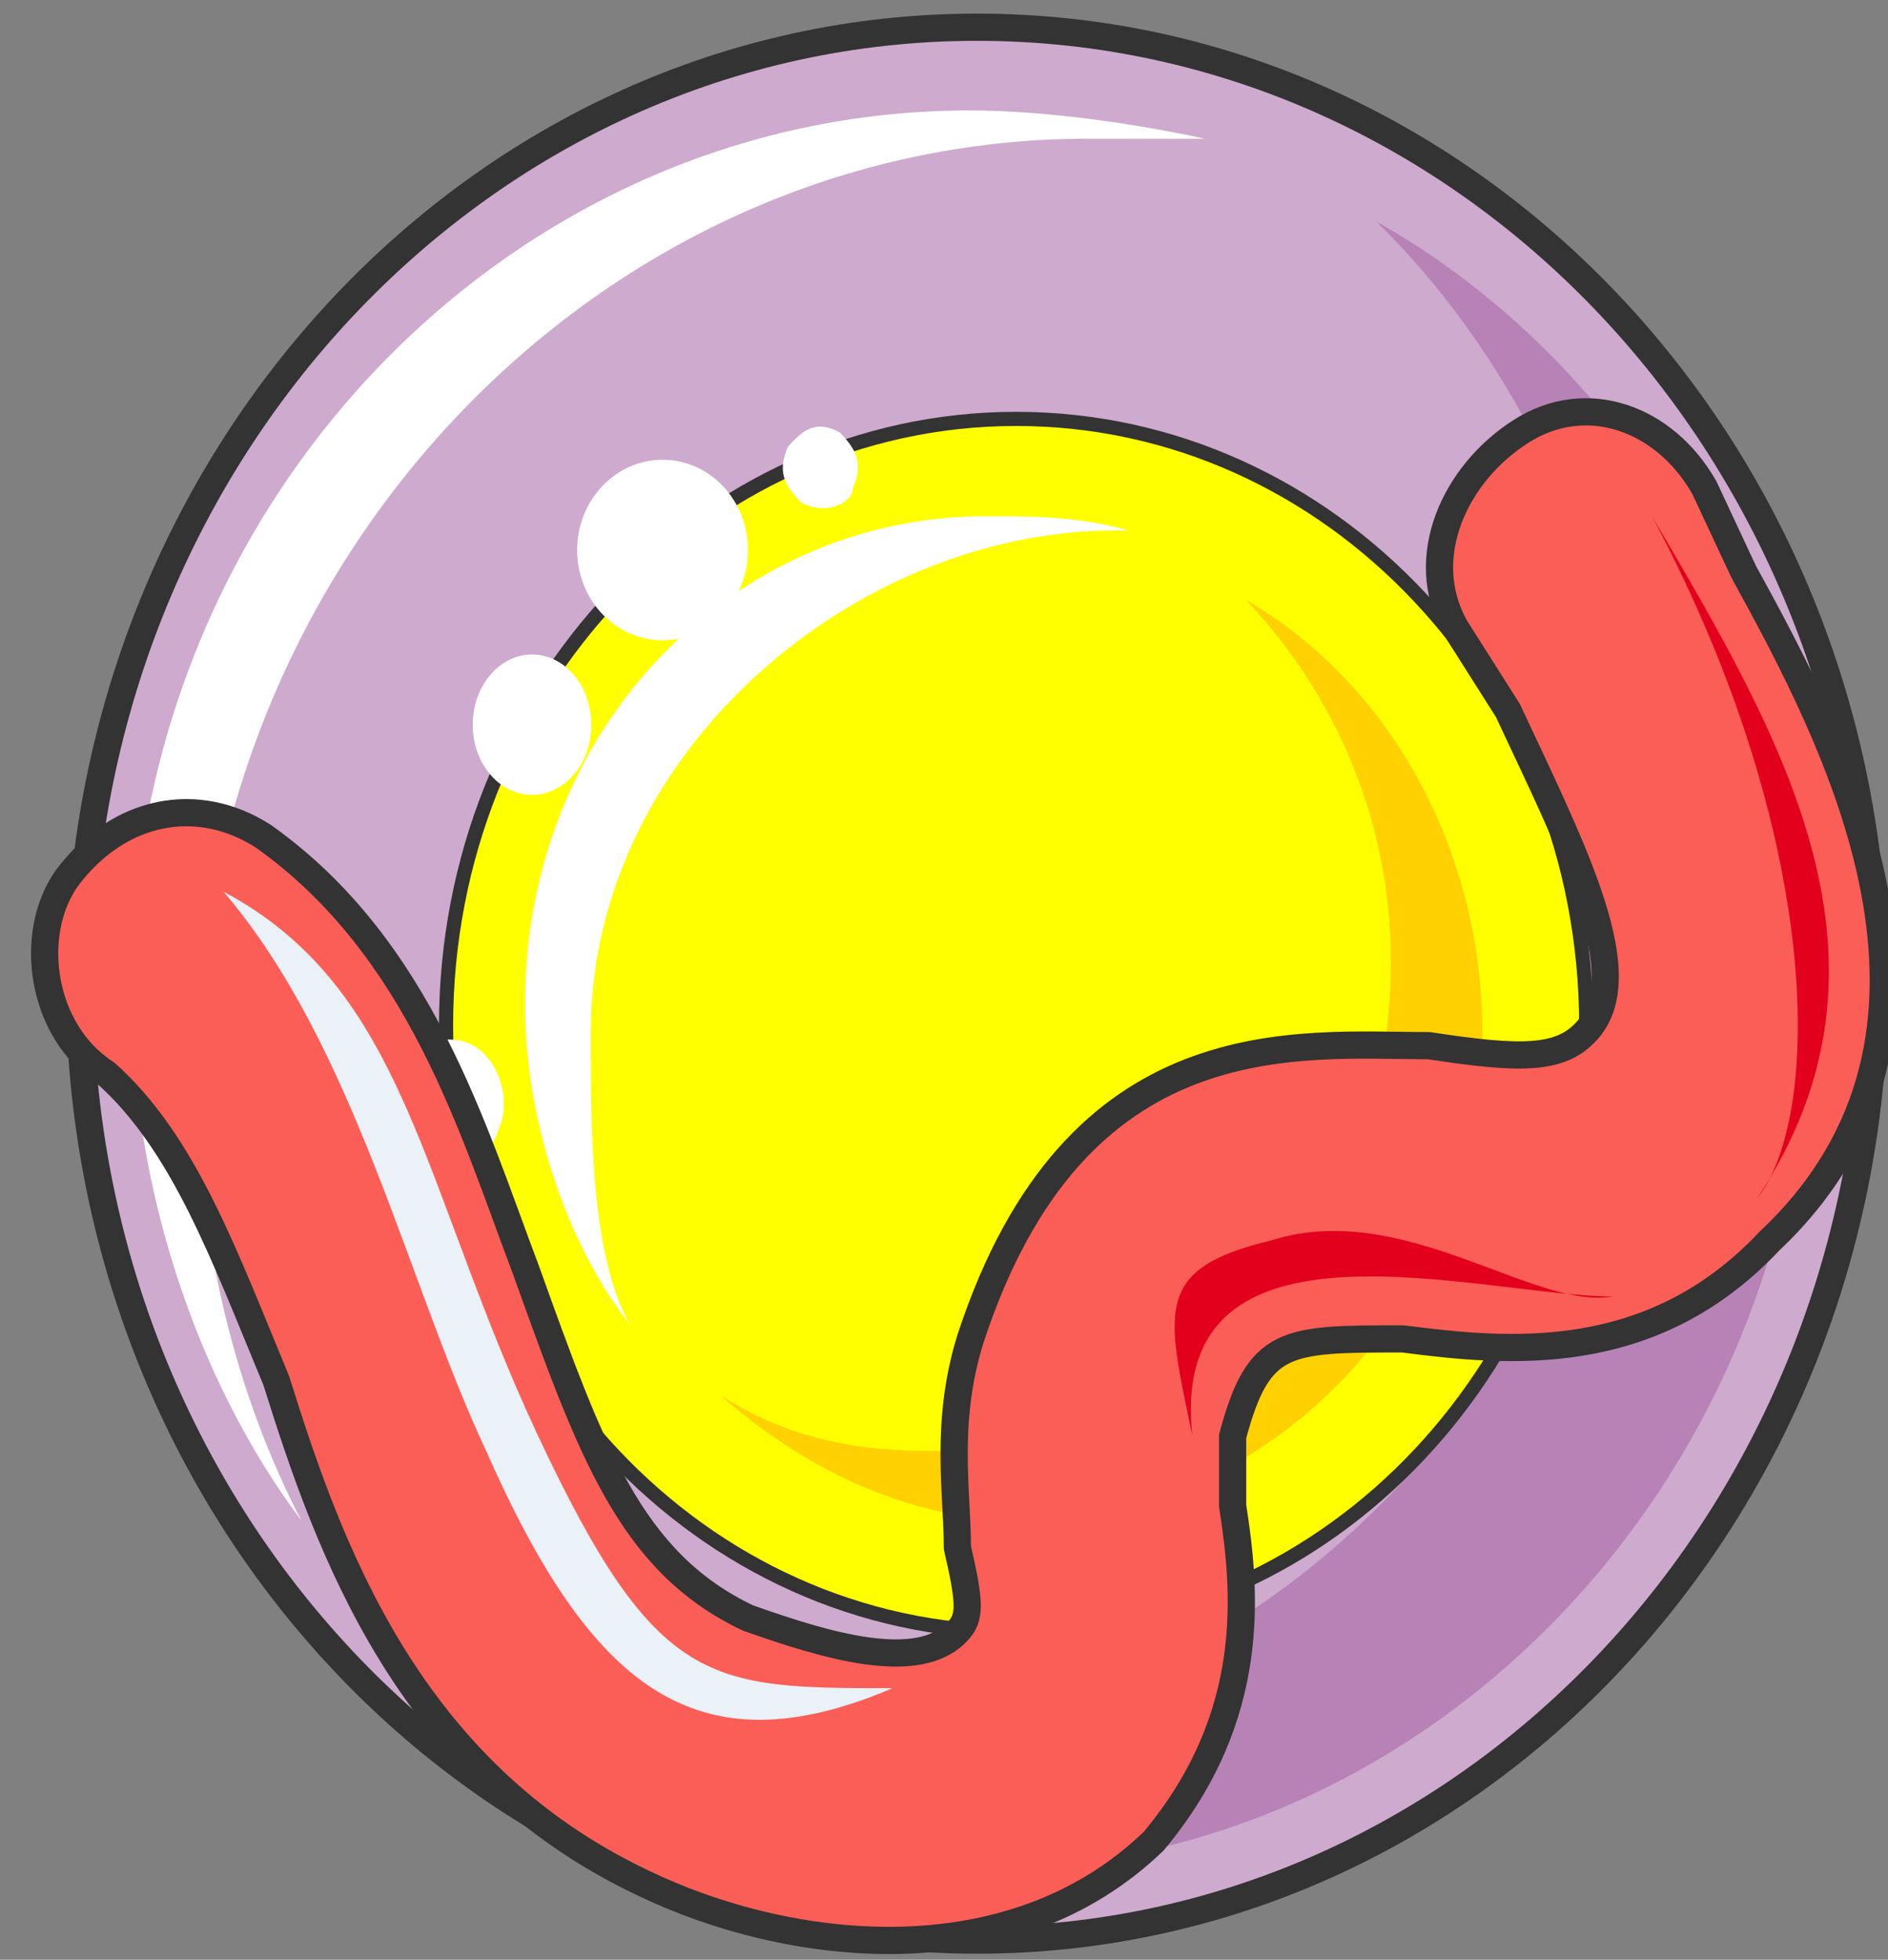 <svg xmlns="http://www.w3.org/2000/svg" version="1.0" viewBox="0 0 138.746 144"><rect x="0" y="0" width="138.746" height="144" fill="#808080" stroke="none"/><defs><clipPath clipPathUnits="userSpaceOnUse" id="a"><path d="M1.52.32h138.555v144.072H1.52z"/></clipPath></defs><path d="M5.796 72.236C5.796 33.46 35.34 1.96 71.756 1.96c36.458 0 65.96 31.5 65.96 70.277 0 38.817-29.502 70.278-65.96 70.278-36.417 0-65.96-31.461-65.96-70.278z" fill="#ceaace" fill-rule="evenodd"/><path clip-path="url(#a)" d="M5.836 72.276C5.836 33.5 35.38 2 71.796 2c36.458 0 65.96 31.5 65.96 70.277 0 38.817-29.502 70.278-65.96 70.278-36.417 0-65.96-31.461-65.96-70.278" fill="none" stroke="#333" stroke-width="1.999" stroke-linecap="round" stroke-linejoin="round"/><path d="M32.74 75.314c0-24.585 18.789-44.573 41.895-44.573 23.146 0 41.894 19.988 41.894 44.573 0 24.625-18.748 44.573-41.894 44.573-23.106 0-41.895-19.948-41.895-44.573z" fill="#ff0" fill-rule="evenodd"/><path d="M14.471 78.912c0-37.937 29.822-68.718 65.44-68.718h8.635c-4.797-1.04-11.513-2.079-17.31-2.079-33.659 0-61.602 28.743-61.602 64.64 0 14.392 4.837 28.743 12.513 38.977-4.798-9.234-7.676-20.507-7.676-32.82z" fill="#fff" fill-rule="evenodd"/><path d="M101.139 16.27c11.553 11.313 19.268 28.743 19.268 47.212 0 35.898-26.984 64.64-60.723 64.64-9.634 0-20.268-2.078-28.943-7.195 11.593 10.273 25.065 16.39 41.455 16.39 32.78 0 60.723-28.703 60.723-64.601 0-24.625-13.471-46.172-31.78-56.446z" fill="#b783b7" fill-rule="evenodd"/><path d="M43.414 75.834c0-20.468 19.308-36.858 38.576-36.858h.96c-3.838-1.039-6.756-1.039-10.594-1.039-18.309 0-33.78 15.39-33.78 35.858 0 8.195 2.919 17.43 7.716 23.546-2.878-5.117-2.878-14.311-2.878-21.507z" fill="#fff" fill-rule="evenodd"/><path d="M91.584 44.093c6.756 7.196 10.634 16.43 10.634 26.664 0 19.468-14.511 35.858-33.78 35.858-5.796 0-10.633-.999-15.47-4.077 5.796 5.117 13.512 9.194 22.226 9.194 18.31 0 33.74-16.39 33.74-35.858 0-13.312-6.716-25.624-17.35-31.78z" fill="#ffd100" fill-rule="evenodd"/><path d="M32.78 75.354c0-24.585 18.789-44.573 41.895-44.573 23.146 0 41.894 19.988 41.894 44.573 0 24.625-18.748 44.573-41.894 44.573-23.106 0-41.895-19.948-41.895-44.573" fill="none" stroke="#333" stroke-width="1.039" stroke-linecap="round" stroke-linejoin="round"/><path d="M42.414 40.416c0-3.658 2.819-6.636 6.276-6.636 3.478 0 6.277 2.978 6.277 6.636 0 3.677-2.799 6.635-6.277 6.635-3.457 0-6.276-2.958-6.276-6.635zm-7.675 12.832c0-2.839 1.959-5.157 4.357-5.157 2.419 0 4.358 2.318 4.358 5.157 0 2.858-1.94 5.157-4.358 5.157-2.398 0-4.357-2.299-4.357-5.157zM57.925 32.8c.94-1.02 1.899-2.059 3.798-1.02.939 1.02 1.878 2.06.939 4.118 0 1.02-1.899 2.039-3.798 1.02-.94-1.02-1.899-2.06-.94-4.118zM28.922 78.832c.98-2.039 3.878-3.078 5.797-2.039 1.939 1.02 2.898 4.098 1.939 6.137-.96 3.078-3.858 4.097-5.797 3.078-2.898-2.039-3.877-4.098-1.939-7.176z" fill="#fff" fill-rule="evenodd"/><path clip-path="url(#a)" d="m128.082 41.935-2.878-6.157c-2.918-5.117-8.675-7.195-13.472-4.117-4.837 3.078-7.715 9.234-4.837 14.391l3.878 6.116c4.797 10.274 9.594 19.509 5.756 23.586-1.918 2.079-4.797 2.079-11.553 1.04-9.634 0-25.984-2.04-33.7 21.546-1.918 6.157-.959 11.274-.959 15.351.96 4.118.96 5.157 0 6.156-2.878 3.079-9.634 1.04-15.39-.999-8.675-4.118-11.553-12.313-16.35-25.664-3.878-10.234-7.716-23.586-19.269-31.781-4.797-3.078-10.593-2.039-14.431 3.078-2.918 4.117-1.919 11.273 2.878 14.351 5.757 5.157 8.675 13.352 12.513 22.587 3.837 12.272 9.634 28.702 26.943 36.897 10.594 5.117 26.944 7.156 37.538-3.078 7.715-9.234 6.756-18.469 5.796-24.625v-5.117c1.919-7.156 3.838-7.156 12.513-7.156 7.715 1 18.268 2.04 26.943-7.195 16.35-15.39 4.837-36.898-1.919-49.21z" fill="#fa5e56" fill-rule="evenodd"/><path clip-path="url(#a)" d="M121.406 37.937c9.635 16.39 19.269 32.74 7.716 50.13 4.837-6.117 4.837-26.584-7.716-50.13z" fill="#e3001d" fill-rule="evenodd"/><path d="M65.6 124.045c-13.492 0-17.35 0-26.024-18.469-8.675-18.489-9.634-32.86-23.146-40.056 9.654 11.293 13.512 28.763 19.288 41.075 7.716 17.45 15.431 23.606 29.882 17.45z" fill="#eaf1f7" fill-rule="evenodd"/><path d="M118.528 95.262c-9.634 0-32.82-7.195-30.901 10.234-1.919-9.194-2.918-12.272 5.796-14.351 9.675-3.078 19.309 5.157 25.105 4.117z" fill="#e3001d" fill-rule="evenodd"/><path clip-path="url(#a)" d="m128.122 41.975-2.878-6.157c-2.918-5.117-8.675-7.195-13.472-4.117-4.837 3.078-7.715 9.234-4.837 14.391l3.878 6.116c4.797 10.274 9.594 19.509 5.756 23.586-1.918 2.079-4.797 2.079-11.553 1.04-9.634 0-25.984-2.04-33.7 21.546-1.918 6.157-.959 11.274-.959 15.351.96 4.118.96 5.157 0 6.156-2.878 3.078-9.634 1.04-15.39-.999-8.675-4.118-11.553-12.313-16.35-25.664C34.739 82.99 30.9 69.638 19.348 61.443c-4.797-3.078-10.593-2.039-14.431 3.078-2.918 4.117-1.919 11.273 2.878 14.351 5.757 5.157 8.675 13.352 12.513 22.587 3.837 12.272 9.634 28.702 26.943 36.897 10.594 5.117 26.944 7.156 37.538-3.078 7.715-9.234 6.756-18.469 5.796-24.625v-5.117c1.919-7.156 3.838-7.156 12.513-7.156 7.715 1 18.268 2.04 26.943-7.195 16.35-15.39 4.837-36.898-1.919-49.21" fill="none" stroke="#333" stroke-width="1.999" stroke-linecap="round" stroke-linejoin="round"/></svg>